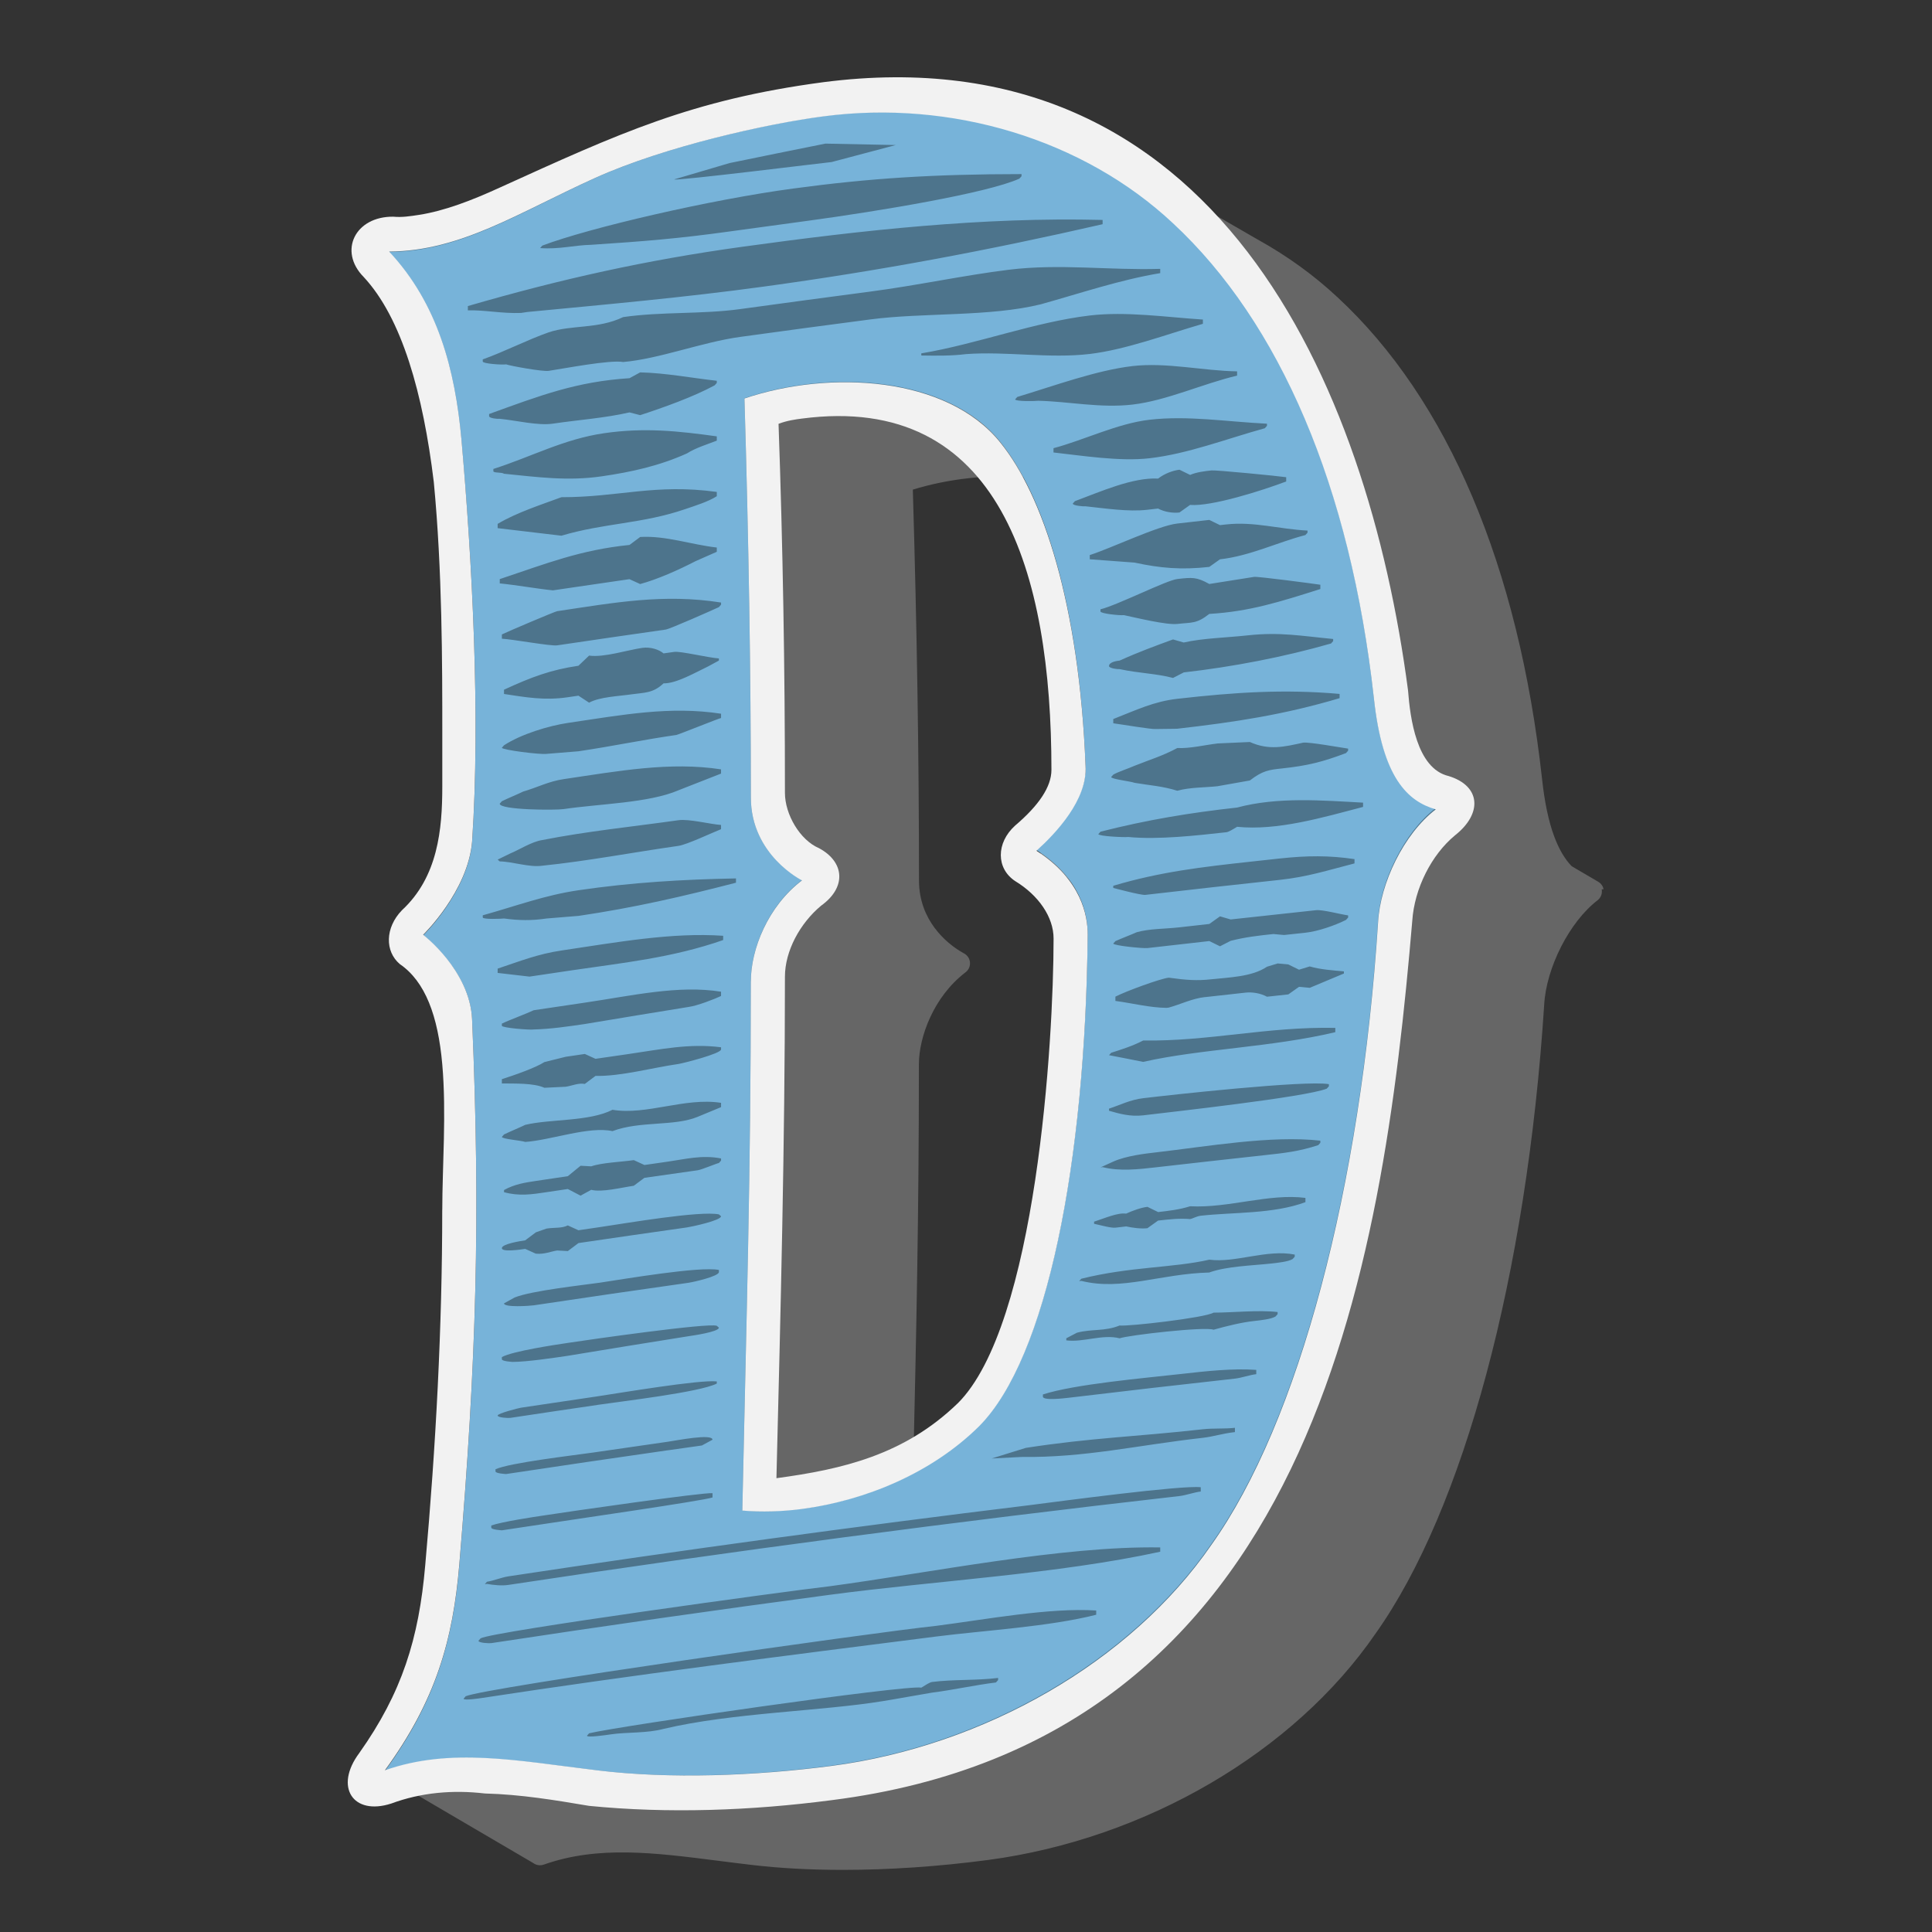 <svg width="100" height="100" viewBox="0 0 100 100" fill="none" xmlns="http://www.w3.org/2000/svg">
<rect x="0" y="0" width="100" height="100" fill="#333333" stroke="none"/>
<g clip-path="url(#clip0_976_2313)">
<path d="M58.174 24.999C58.157 24.989 58.141 24.981 58.126 24.971C58.109 24.961 58.093 24.953 58.078 24.943C58.062 24.933 58.045 24.925 58.03 24.915C58.014 24.905 57.997 24.897 57.982 24.887C57.966 24.877 57.949 24.868 57.934 24.858C57.918 24.849 57.901 24.84 57.886 24.83C57.87 24.82 57.853 24.812 57.838 24.802C57.822 24.792 57.805 24.784 57.79 24.774C57.774 24.764 57.757 24.756 57.742 24.746C57.726 24.736 57.709 24.728 57.694 24.718C57.678 24.708 57.661 24.7 57.647 24.69C57.63 24.68 57.613 24.672 57.599 24.662C57.582 24.652 57.565 24.643 57.55 24.634C57.534 24.624 57.517 24.615 57.503 24.605C57.486 24.596 57.469 24.587 57.455 24.577C57.438 24.567 57.422 24.559 57.407 24.549C57.39 24.539 57.374 24.531 57.359 24.521C57.342 24.511 57.326 24.503 57.309 24.493C57.293 24.483 57.278 24.475 57.261 24.465C57.245 24.455 57.228 24.447 57.213 24.437C57.197 24.427 57.18 24.419 57.165 24.409C57.149 24.399 57.132 24.39 57.117 24.381C57.101 24.371 57.084 24.362 57.069 24.352C57.053 24.343 57.036 24.334 57.021 24.324C57.005 24.314 56.988 24.306 56.973 24.296C56.957 24.286 56.94 24.278 56.925 24.268C56.909 24.258 56.892 24.25 56.877 24.24C56.861 24.23 56.844 24.222 56.83 24.212C56.813 24.202 56.796 24.194 56.782 24.184C56.765 24.174 56.748 24.166 56.734 24.156C56.717 24.146 56.7 24.137 56.686 24.128C56.669 24.118 56.653 24.109 56.638 24.099C56.621 24.09 56.605 24.081 56.59 24.071C56.573 24.061 56.557 24.053 56.542 24.043C56.525 24.033 56.509 24.025 56.494 24.015C56.477 24.005 56.461 23.997 56.446 23.987C56.429 23.977 56.413 23.969 56.398 23.959C56.381 23.949 56.365 23.941 56.35 23.931C56.333 23.921 56.317 23.913 56.302 23.903C56.285 23.893 56.269 23.884 56.254 23.875C56.237 23.865 56.221 23.856 56.204 23.846C56.188 23.837 56.173 23.828 56.157 23.818C56.14 23.808 56.123 23.8 56.108 23.79C56.092 23.78 56.075 23.772 56.06 23.762C56.044 23.752 56.028 23.744 56.013 23.734C55.996 23.724 55.98 23.716 55.965 23.706C55.948 23.696 55.931 23.688 55.917 23.678C55.9 23.668 55.884 23.66 55.869 23.65C55.852 23.64 55.836 23.631 55.821 23.622C55.804 23.612 55.788 23.603 55.773 23.593C55.756 23.584 55.74 23.575 55.725 23.565C55.708 23.555 55.692 23.547 55.677 23.537C55.66 23.527 55.644 23.519 55.629 23.509C55.612 23.499 55.596 23.491 55.581 23.481C55.564 23.471 55.548 23.463 55.533 23.453C55.517 23.443 55.5 23.435 55.485 23.425C55.468 23.415 55.452 23.407 55.437 23.397C55.42 23.387 55.404 23.378 55.389 23.369C55.373 23.359 55.356 23.35 55.341 23.34C55.325 23.331 55.308 23.322 55.293 23.312C55.277 23.302 55.26 23.294 55.245 23.284C55.229 23.274 55.212 23.266 55.197 23.256C55.181 23.246 55.164 23.238 55.148 23.228C55.131 23.218 55.116 23.21 55.1 23.2C55.083 23.19 55.067 23.182 55.052 23.172C55.035 23.162 55.019 23.154 55.004 23.144C54.987 23.134 54.971 23.125 54.956 23.116C54.939 23.106 54.923 23.097 54.908 23.087C54.891 23.077 54.875 23.069 54.86 23.059C54.843 23.049 54.827 23.041 54.812 23.031C54.795 23.021 54.779 23.013 54.764 23.003C54.748 22.993 54.731 22.985 54.716 22.975C54.7 22.965 54.683 22.957 54.668 22.947C54.652 22.937 54.635 22.929 54.62 22.919C54.604 22.909 54.587 22.901 54.572 22.891C54.556 22.881 54.539 22.872 54.524 22.863C54.508 22.852 54.491 22.844 54.476 22.834C54.46 22.824 54.443 22.816 54.428 22.806C54.412 22.796 54.395 22.788 54.38 22.778C54.364 22.768 54.347 22.76 54.332 22.75C54.316 22.74 54.299 22.732 54.284 22.722C54.268 22.712 54.251 22.704 54.236 22.694C54.22 22.684 54.203 22.676 54.188 22.666C54.172 22.656 54.155 22.648 54.141 22.638C54.124 22.628 54.108 22.619 54.093 22.609C54.076 22.599 54.059 22.591 54.043 22.581C54.026 22.571 54.012 22.563 53.995 22.553C53.978 22.543 53.962 22.535 53.947 22.525C53.931 22.515 53.914 22.507 53.899 22.497C53.883 22.487 53.866 22.479 53.851 22.469C53.835 22.459 53.818 22.451 53.803 22.441C53.787 22.431 53.77 22.423 53.755 22.413C53.739 22.403 53.722 22.395 53.707 22.384C53.691 22.375 53.674 22.366 53.659 22.356C53.643 22.346 53.626 22.338 53.611 22.328C53.595 22.318 53.578 22.31 53.563 22.3C53.547 22.29 53.53 22.282 53.515 22.272C53.499 22.262 53.482 22.254 53.468 22.244C53.451 22.234 53.434 22.226 53.419 22.216C53.403 22.206 53.386 22.198 53.372 22.188C53.355 22.178 53.339 22.17 53.324 22.16C53.307 22.15 53.291 22.141 53.276 22.131C53.259 22.122 53.243 22.113 53.228 22.103C53.211 22.093 53.195 22.085 53.18 22.075C53.163 22.065 53.147 22.057 53.132 22.047C53.115 22.037 53.099 22.029 53.084 22.019C53.067 22.009 53.051 22.001 53.036 21.991C53.019 21.981 53.003 21.973 52.988 21.963C52.971 21.953 52.955 21.945 52.94 21.935C52.923 21.925 52.907 21.916 52.892 21.907C52.875 21.897 52.859 21.888 52.844 21.878C52.828 21.869 52.811 21.86 52.796 21.85C52.779 21.84 52.763 21.832 52.748 21.822C52.732 21.812 52.715 21.804 52.7 21.794C52.684 21.784 52.667 21.776 52.652 21.766C52.636 21.756 52.619 21.748 52.604 21.738C52.588 21.728 52.571 21.72 52.556 21.71C52.54 21.7 52.523 21.692 52.508 21.682C52.492 21.672 52.475 21.663 52.46 21.654C52.444 21.644 52.427 21.635 52.412 21.625C52.396 21.616 52.379 21.607 52.364 21.597C52.348 21.587 52.331 21.579 52.316 21.569C52.3 21.559 52.283 21.551 52.269 21.541C52.252 21.531 52.235 21.523 52.221 21.513C52.204 21.503 52.188 21.495 52.173 21.485C52.156 21.475 52.139 21.467 52.125 21.457C52.108 21.447 52.092 21.439 52.077 21.429C52.06 21.419 52.044 21.41 52.029 21.401C52.012 21.391 51.996 21.382 51.981 21.372C51.964 21.363 51.948 21.354 51.933 21.344C51.916 21.334 51.9 21.326 51.883 21.316C51.867 21.306 51.852 21.298 51.835 21.288C51.819 21.278 51.802 21.27 51.787 21.26C51.771 21.25 51.754 21.242 51.739 21.232C51.723 21.222 51.706 21.214 51.691 21.204C51.675 21.194 51.658 21.186 51.643 21.176C51.627 21.166 51.61 21.157 51.595 21.148C51.579 21.138 51.562 21.129 51.547 21.119C51.531 21.11 51.514 21.101 51.499 21.091C51.483 21.081 51.467 21.073 51.452 21.063C51.435 21.053 51.419 21.045 51.404 21.035C51.387 21.025 51.37 21.017 51.356 21.007C51.339 20.997 51.323 20.989 51.308 20.979C51.291 20.969 51.275 20.961 51.26 20.951C51.243 20.941 51.227 20.933 51.212 20.923C51.197 20.914 51.182 20.906 51.169 20.896C47.878 18.859 42.92 18.864 39.211 20.125C38.969 20.208 38.809 20.438 38.817 20.693C39.04 28.154 39.148 34.903 39.148 41.325C39.148 43.62 40.524 45.019 41.407 45.681C39.852 47.189 39.148 49.291 39.148 50.842C39.148 58.78 39.007 64.937 38.845 72.068C38.8 74.013 38.754 76.045 38.708 78.225C38.703 78.461 38.842 78.666 39.045 78.76C39.062 78.77 39.077 78.78 39.093 78.788C39.11 78.798 39.125 78.808 39.141 78.817C39.158 78.826 39.173 78.836 39.189 78.845C39.206 78.855 39.221 78.865 39.237 78.873C39.254 78.883 39.269 78.893 39.285 78.901C39.302 78.911 39.316 78.921 39.333 78.929C39.349 78.939 39.364 78.949 39.381 78.957C39.398 78.967 39.412 78.977 39.429 78.985C39.446 78.995 39.46 79.005 39.477 79.013C39.493 79.023 39.508 79.033 39.525 79.041C39.541 79.051 39.556 79.061 39.573 79.07C39.589 79.079 39.604 79.089 39.621 79.098C39.637 79.108 39.652 79.118 39.669 79.126C39.685 79.136 39.7 79.146 39.717 79.154C39.733 79.164 39.748 79.174 39.765 79.182C39.781 79.192 39.796 79.202 39.813 79.21C39.829 79.22 39.844 79.23 39.861 79.238C39.877 79.248 39.892 79.258 39.908 79.266C39.925 79.276 39.94 79.286 39.956 79.294C39.973 79.304 39.988 79.314 40.004 79.323C40.021 79.332 40.036 79.343 40.052 79.351C40.069 79.361 40.084 79.371 40.1 79.379C40.117 79.389 40.132 79.399 40.148 79.407C40.165 79.417 40.18 79.427 40.196 79.435C40.213 79.445 40.228 79.455 40.244 79.463C40.261 79.473 40.276 79.483 40.292 79.491C40.309 79.501 40.324 79.511 40.34 79.519C40.357 79.529 40.371 79.539 40.388 79.547C40.405 79.558 40.419 79.567 40.436 79.576C40.453 79.586 40.468 79.596 40.484 79.604C40.501 79.614 40.515 79.624 40.532 79.632C40.548 79.642 40.563 79.652 40.58 79.66C40.596 79.67 40.611 79.68 40.628 79.688C40.644 79.698 40.659 79.708 40.676 79.716C40.692 79.726 40.707 79.736 40.724 79.744C40.74 79.754 40.755 79.764 40.772 79.772C40.788 79.782 40.803 79.792 40.82 79.801C40.836 79.811 40.851 79.82 40.868 79.829C40.884 79.839 40.899 79.849 40.916 79.857C40.932 79.867 40.947 79.877 40.964 79.885C40.98 79.895 40.995 79.905 41.011 79.913C41.028 79.923 41.043 79.933 41.059 79.941C41.076 79.951 41.091 79.961 41.108 79.969C41.124 79.979 41.139 79.989 41.155 79.997C41.172 80.007 41.187 80.017 41.203 80.025C41.22 80.035 41.235 80.045 41.251 80.054C41.268 80.064 41.283 80.073 41.299 80.082C41.316 80.092 41.331 80.102 41.347 80.11C41.364 80.12 41.379 80.13 41.395 80.138C41.412 80.148 41.427 80.158 41.443 80.166C41.46 80.176 41.475 80.186 41.491 80.194C41.508 80.204 41.523 80.214 41.539 80.222C41.556 80.232 41.571 80.242 41.587 80.25C41.604 80.26 41.618 80.27 41.635 80.278C41.651 80.288 41.666 80.298 41.683 80.307C41.7 80.317 41.714 80.326 41.731 80.335C41.748 80.345 41.762 80.355 41.779 80.363C41.795 80.373 41.81 80.383 41.827 80.391C41.843 80.401 41.858 80.411 41.875 80.419C41.891 80.429 41.906 80.439 41.923 80.447C41.939 80.457 41.954 80.467 41.971 80.475C41.987 80.485 42.002 80.495 42.019 80.503C42.035 80.513 42.05 80.523 42.067 80.531C42.083 80.541 42.098 80.551 42.115 80.56C42.131 80.57 42.146 80.579 42.163 80.588C42.179 80.598 42.194 80.608 42.211 80.616C42.227 80.626 42.242 80.636 42.258 80.644C42.275 80.654 42.29 80.664 42.306 80.672C42.323 80.682 42.338 80.692 42.354 80.7C42.371 80.71 42.386 80.72 42.402 80.728C42.419 80.738 42.434 80.748 42.45 80.756C42.467 80.766 42.482 80.776 42.498 80.784C42.515 80.794 42.53 80.804 42.546 80.813C42.563 80.823 42.578 80.832 42.594 80.841C42.611 80.851 42.626 80.861 42.642 80.869C42.659 80.879 42.673 80.889 42.69 80.897C42.707 80.907 42.721 80.917 42.738 80.925C42.755 80.935 42.77 80.945 42.786 80.953C42.803 80.963 42.817 80.973 42.834 80.981C42.85 80.991 42.865 81.001 42.882 81.009C42.898 81.019 42.913 81.029 42.93 81.037C42.946 81.047 42.961 81.057 42.978 81.066C42.994 81.076 43.009 81.085 43.026 81.094C43.042 81.104 43.057 81.114 43.074 81.122C43.09 81.132 43.105 81.142 43.122 81.15C43.138 81.16 43.153 81.17 43.17 81.178C43.186 81.188 43.201 81.198 43.218 81.206C43.234 81.216 43.249 81.226 43.266 81.234C43.282 81.244 43.297 81.254 43.313 81.263C43.33 81.272 43.345 81.282 43.361 81.291C43.378 81.3 43.393 81.31 43.41 81.319C43.426 81.329 43.441 81.338 43.457 81.347C43.474 81.357 43.489 81.367 43.505 81.375C43.522 81.385 43.537 81.395 43.553 81.403C43.57 81.413 43.585 81.423 43.601 81.431C43.618 81.441 43.633 81.451 43.649 81.459C43.666 81.469 43.681 81.479 43.697 81.487C43.714 81.497 43.729 81.507 43.745 81.516C43.762 81.525 43.777 81.535 43.793 81.544C43.81 81.553 43.825 81.563 43.841 81.572C43.858 81.582 43.873 81.592 43.889 81.6C43.906 81.61 43.92 81.62 43.937 81.628C43.953 81.638 43.968 81.648 43.985 81.656C44.002 81.666 44.016 81.676 44.033 81.684C44.05 81.694 44.064 81.704 44.081 81.712C44.097 81.722 44.112 81.732 44.129 81.74C44.145 81.75 44.16 81.76 44.177 81.769C44.193 81.778 44.208 81.788 44.225 81.797C44.241 81.806 44.256 81.817 44.273 81.825C44.289 81.835 44.304 81.845 44.321 81.853C44.337 81.863 44.352 81.873 44.369 81.881C44.385 81.891 44.4 81.901 44.417 81.909C44.433 81.919 44.448 81.929 44.465 81.937C44.481 81.947 44.496 81.957 44.513 81.965C44.529 81.975 44.544 81.985 44.56 81.993C44.577 82.003 44.592 82.013 44.608 82.022C44.625 82.031 44.64 82.041 44.656 82.05C44.673 82.06 44.688 82.07 44.704 82.078C44.721 82.088 44.736 82.098 44.752 82.106C44.769 82.116 44.784 82.126 44.8 82.134C44.817 82.144 44.832 82.154 44.848 82.162C44.865 82.172 44.88 82.182 44.896 82.19C44.913 82.2 44.928 82.21 44.944 82.218C44.961 82.228 44.975 82.238 44.992 82.246C45.009 82.256 45.023 82.266 45.04 82.275C45.057 82.284 45.072 82.294 45.088 82.303C45.105 82.313 45.119 82.323 45.136 82.331C45.153 82.341 45.167 82.351 45.184 82.359C45.2 82.369 45.215 82.379 45.232 82.387C45.248 82.397 45.263 82.407 45.28 82.415C45.296 82.425 45.311 82.435 45.328 82.443C45.344 82.453 45.359 82.463 45.376 82.471C45.392 82.481 45.407 82.491 45.424 82.499C45.44 82.509 45.455 82.519 45.472 82.528C45.488 82.537 45.503 82.547 45.52 82.556C45.536 82.566 45.551 82.576 45.568 82.584C45.584 82.594 45.599 82.604 45.615 82.612C45.632 82.622 45.647 82.632 45.663 82.64C45.68 82.65 45.695 82.66 45.712 82.668C45.728 82.678 45.743 82.688 45.759 82.696C45.776 82.706 45.791 82.716 45.807 82.724C45.824 82.734 45.839 82.744 45.855 82.752C45.872 82.762 45.887 82.772 45.903 82.781C45.92 82.79 45.935 82.8 45.951 82.809C45.968 82.819 45.983 82.829 45.999 82.837C46.016 82.847 46.031 82.857 46.047 82.865C46.064 82.875 46.079 82.885 46.095 82.893C46.112 82.903 46.127 82.913 46.143 82.921C46.16 82.931 46.175 82.941 46.191 82.949C46.208 82.959 46.222 82.969 46.239 82.977C46.312 83.02 46.391 83.053 46.482 83.06C46.848 83.091 47.231 83.106 47.625 83.106C48.306 83.106 49.014 83.06 49.695 82.968C53.37 82.471 56.828 80.849 59.186 78.514C62.699 74.996 64.867 65.322 64.986 52.63C64.986 51.624 64.67 49.79 62.667 48.234C63.83 47.073 64.976 45.499 64.875 43.877C64.572 36.205 62.915 29.982 60.331 26.807C59.747 26.081 59.022 25.492 58.205 25.017C58.192 25.009 58.177 25.002 58.164 24.994L58.174 24.999ZM56.393 39.673C56.486 41.166 54.961 42.778 54.045 43.607C53.911 43.728 53.84 43.905 53.855 44.085C53.869 44.265 53.967 44.429 54.119 44.526C56.09 45.793 56.504 47.313 56.502 48.361C56.388 60.568 54.294 70.174 51.045 73.429C49.996 74.467 48.703 75.349 47.266 76.042C47.426 69.031 47.562 62.929 47.562 55.09C47.562 53.681 48.319 51.588 49.98 50.323C50.157 50.189 50.241 49.965 50.196 49.747C50.162 49.574 50.048 49.425 49.89 49.344C49.88 49.339 49.864 49.329 49.849 49.322C49.846 49.322 49.844 49.317 49.843 49.316C49.833 49.311 49.816 49.301 49.801 49.294C49.798 49.294 49.796 49.289 49.794 49.288C49.785 49.282 49.768 49.273 49.753 49.266C49.75 49.266 49.748 49.261 49.747 49.259C49.737 49.254 49.72 49.245 49.705 49.238C49.702 49.238 49.7 49.233 49.699 49.231C49.694 49.228 49.682 49.221 49.674 49.218C49.667 49.213 49.659 49.208 49.651 49.203C49.037 48.818 47.567 47.675 47.567 45.575C47.567 39.266 47.463 32.643 47.248 25.343C49.042 24.792 51.104 24.544 53.071 24.698C54.949 27.959 56.143 33.271 56.396 39.674L56.393 39.673Z" fill="#666666"/>
<path d="M83 46.027C82.967 45.853 82.856 45.711 82.705 45.629C82.691 45.619 82.674 45.609 82.657 45.6C82.643 45.59 82.626 45.581 82.609 45.572C82.595 45.562 82.578 45.552 82.562 45.544C82.547 45.534 82.53 45.524 82.514 45.516C82.499 45.506 82.482 45.496 82.466 45.488C82.451 45.478 82.434 45.468 82.418 45.46C82.403 45.45 82.386 45.44 82.37 45.432C82.355 45.422 82.338 45.412 82.322 45.404C82.307 45.394 82.29 45.384 82.274 45.376C82.259 45.366 82.242 45.356 82.226 45.347C82.211 45.337 82.194 45.328 82.178 45.319C82.163 45.309 82.147 45.299 82.13 45.291C82.115 45.281 82.099 45.271 82.082 45.263C82.067 45.253 82.051 45.243 82.034 45.235C82.019 45.225 82.003 45.215 81.986 45.207C81.971 45.197 81.955 45.187 81.938 45.179C81.923 45.169 81.907 45.159 81.89 45.151C81.875 45.141 81.859 45.131 81.842 45.123C81.827 45.112 81.811 45.103 81.794 45.094C81.779 45.084 81.763 45.075 81.746 45.066C81.731 45.056 81.715 45.046 81.698 45.038C81.683 45.028 81.667 45.018 81.65 45.01C81.635 45 81.619 44.99 81.602 44.982C81.588 44.972 81.571 44.962 81.554 44.954C81.54 44.944 81.523 44.934 81.507 44.926C81.492 44.916 81.475 44.906 81.459 44.898C81.444 44.888 81.427 44.878 81.411 44.869C81.396 44.859 81.379 44.85 81.363 44.841C81.354 44.836 81.346 44.83 81.338 44.823C80.675 44.125 80.084 42.827 79.816 40.31C78.593 29.298 74.936 20.684 69.246 15.402C68.015 14.249 66.638 13.257 65.156 12.43C65.148 12.425 65.139 12.421 65.131 12.417C65.115 12.407 65.1 12.398 65.083 12.388C65.067 12.379 65.05 12.369 65.034 12.36C65.017 12.35 65.002 12.342 64.986 12.332C64.969 12.322 64.953 12.312 64.936 12.304C64.919 12.294 64.905 12.286 64.888 12.276C64.872 12.266 64.855 12.256 64.838 12.248C64.822 12.238 64.807 12.23 64.79 12.22C64.774 12.21 64.757 12.2 64.741 12.192C64.724 12.182 64.71 12.174 64.693 12.164C64.676 12.154 64.66 12.144 64.643 12.135C64.627 12.126 64.61 12.116 64.595 12.107C64.579 12.097 64.564 12.089 64.547 12.079C64.531 12.069 64.516 12.061 64.499 12.051C64.483 12.041 64.466 12.031 64.45 12.023C64.433 12.013 64.418 12.005 64.402 11.995C64.385 11.985 64.369 11.975 64.352 11.967C64.336 11.957 64.321 11.948 64.304 11.939C64.288 11.929 64.271 11.919 64.255 11.911C64.238 11.901 64.223 11.892 64.207 11.882C64.19 11.873 64.174 11.863 64.157 11.854C64.141 11.844 64.126 11.836 64.109 11.826C64.093 11.816 64.076 11.806 64.06 11.798C64.043 11.788 64.028 11.78 64.012 11.77C63.995 11.76 63.978 11.75 63.962 11.742C63.946 11.732 63.931 11.724 63.914 11.714C63.898 11.704 63.881 11.694 63.864 11.686C63.848 11.676 63.833 11.666 63.816 11.658C63.8 11.648 63.785 11.639 63.769 11.629C63.752 11.62 63.735 11.61 63.719 11.601C63.702 11.591 63.688 11.583 63.671 11.573C63.654 11.563 63.638 11.553 63.621 11.545C63.605 11.535 63.59 11.527 63.573 11.517C63.557 11.507 63.54 11.497 63.524 11.489C63.507 11.479 63.491 11.469 63.476 11.461C63.459 11.451 63.444 11.443 63.428 11.433C63.411 11.423 63.396 11.414 63.38 11.405C63.363 11.395 63.347 11.385 63.33 11.376C63.314 11.366 63.299 11.358 63.282 11.348C63.266 11.338 63.249 11.328 63.233 11.32C63.216 11.31 63.201 11.302 63.185 11.292C63.168 11.282 63.152 11.272 63.135 11.264C63.119 11.254 63.104 11.246 63.087 11.236C63.071 11.226 63.054 11.216 63.038 11.208C63.021 11.198 63.006 11.19 62.99 11.18C62.973 11.17 62.956 11.16 62.94 11.151C62.923 11.142 62.909 11.133 62.892 11.123C62.876 11.113 62.859 11.104 62.842 11.095C62.826 11.085 62.811 11.077 62.794 11.067C62.778 11.057 62.761 11.047 62.745 11.039C62.728 11.029 62.713 11.021 62.697 11.011C62.68 11.001 62.664 10.991 62.647 10.983C62.631 10.973 62.616 10.965 62.599 10.955C62.583 10.945 62.566 10.935 62.55 10.927C62.533 10.917 62.518 10.908 62.502 10.898C62.485 10.889 62.469 10.879 62.452 10.87C62.436 10.86 62.419 10.851 62.404 10.842C62.388 10.832 62.373 10.824 62.356 10.814C62.34 10.804 62.325 10.796 62.308 10.786C62.292 10.776 62.275 10.766 62.259 10.758C62.242 10.748 62.227 10.74 62.211 10.73C62.194 10.72 62.178 10.71 62.161 10.702C62.145 10.692 62.13 10.683 62.113 10.674C62.097 10.664 62.08 10.654 62.063 10.645C62.047 10.636 62.032 10.627 62.016 10.617C61.999 10.607 61.983 10.597 61.966 10.589C61.949 10.579 61.934 10.569 61.918 10.561C61.901 10.551 61.887 10.543 61.87 10.533C61.853 10.523 61.837 10.513 61.82 10.505C61.804 10.495 61.789 10.487 61.773 10.477C61.756 10.467 61.739 10.457 61.723 10.449C61.706 10.439 61.691 10.43 61.675 10.421C61.658 10.411 61.642 10.401 61.625 10.392C61.609 10.383 61.594 10.374 61.577 10.364C61.561 10.354 61.544 10.344 61.528 10.336C61.511 10.326 61.496 10.318 61.48 10.308C61.463 10.298 61.447 10.288 61.43 10.28C61.414 10.27 61.399 10.262 61.382 10.252C61.366 10.242 61.349 10.232 61.333 10.224C61.316 10.214 61.3 10.204 61.285 10.196C61.268 10.186 61.253 10.177 61.237 10.168C61.22 10.158 61.205 10.149 61.189 10.139C61.172 10.129 61.156 10.12 61.139 10.111C61.123 10.101 61.108 10.093 61.091 10.083C61.075 10.073 61.058 10.063 61.041 10.055C61.025 10.045 61.01 10.037 60.994 10.027C60.977 10.017 60.961 10.007 60.944 9.999C60.927 9.989 60.913 9.981 60.896 9.971C60.879 9.961 60.863 9.951 60.846 9.943C60.83 9.933 60.815 9.924 60.798 9.914C60.782 9.905 60.765 9.895 60.749 9.886C60.732 9.876 60.717 9.868 60.701 9.858C60.684 9.848 60.668 9.838 60.651 9.83C60.635 9.82 60.62 9.812 60.603 9.802C60.587 9.792 60.57 9.782 60.554 9.774C60.537 9.764 60.522 9.756 60.506 9.746C60.489 9.736 60.473 9.726 60.456 9.718C60.44 9.708 60.425 9.699 60.408 9.69C60.392 9.68 60.375 9.67 60.358 9.661C60.342 9.652 60.327 9.643 60.311 9.633C60.294 9.623 60.278 9.613 60.261 9.605C60.244 9.595 60.23 9.587 60.213 9.577C60.197 9.567 60.18 9.557 60.163 9.549C60.147 9.539 60.132 9.531 60.115 9.521C60.099 9.511 60.082 9.501 60.066 9.493C60.049 9.483 60.034 9.475 60.018 9.465C60.001 9.455 59.985 9.445 59.968 9.437C59.952 9.427 59.937 9.417 59.92 9.408C59.904 9.398 59.889 9.39 59.872 9.38C59.856 9.37 59.839 9.36 59.823 9.352C59.806 9.342 59.791 9.334 59.775 9.324C59.758 9.314 59.742 9.304 59.725 9.296C59.709 9.286 59.694 9.278 59.677 9.268C59.661 9.258 59.644 9.248 59.628 9.24C59.611 9.23 59.596 9.222 59.58 9.212C59.563 9.202 59.547 9.192 59.53 9.184C59.514 9.174 59.499 9.165 59.482 9.155C59.465 9.145 59.449 9.136 59.432 9.127C59.416 9.117 59.401 9.109 59.385 9.099C59.368 9.089 59.351 9.079 59.335 9.071C59.318 9.061 59.303 9.053 59.287 9.043C59.27 9.033 59.254 9.023 59.237 9.015C59.221 9.005 59.206 8.997 59.189 8.987C59.173 8.977 59.156 8.967 59.14 8.959C59.123 8.949 59.107 8.939 59.092 8.93C59.075 8.921 59.06 8.912 59.044 8.902C59.027 8.892 59.012 8.884 58.996 8.874C58.979 8.864 58.963 8.854 58.946 8.846C58.93 8.836 58.915 8.828 58.898 8.818C58.882 8.808 58.865 8.798 58.849 8.79C58.832 8.78 58.817 8.772 58.801 8.762C58.784 8.752 58.768 8.742 58.751 8.734C58.735 8.724 58.72 8.715 58.703 8.706C58.687 8.696 58.67 8.686 58.654 8.677C58.637 8.668 58.622 8.659 58.606 8.649C58.589 8.639 58.572 8.63 58.556 8.621C58.539 8.611 58.525 8.603 58.508 8.593C58.492 8.583 58.475 8.573 58.458 8.565C58.442 8.555 58.427 8.547 58.41 8.537C58.394 8.527 58.377 8.517 58.361 8.509C58.344 8.499 58.329 8.491 58.313 8.481C58.296 8.471 58.28 8.461 58.263 8.453C58.252 8.446 58.242 8.439 58.23 8.433C53.889 5.876 48.581 4.791 43.318 5.496C40.519 5.866 34.777 6.946 31.01 8.649C30.112 9.056 29.28 9.466 28.473 9.863C25.789 11.183 23.47 12.324 20.7 12.352C20.47 12.354 20.262 12.493 20.173 12.704C20.082 12.916 20.125 13.161 20.284 13.329C22.88 16.098 23.756 20.29 24.036 23.318C24.515 28.756 25.101 36.773 24.638 43.603C24.441 45.911 22.369 47.968 22.28 48.054C22.233 48.099 22.195 48.152 22.166 48.21C22.055 48.433 22.098 48.703 22.273 48.88C22.293 48.9 22.316 48.919 22.337 48.936C22.415 48.997 24.54 50.664 24.634 52.862C25.056 62.755 24.884 70.119 23.976 81C23.679 84.556 22.928 87.681 20.236 91.381C20.087 91.586 20.088 91.865 20.239 92.069C20.285 92.132 20.346 92.178 20.411 92.216C20.426 92.228 20.444 92.234 20.459 92.244C20.474 92.256 20.492 92.262 20.507 92.272C20.522 92.284 20.538 92.29 20.555 92.3C20.57 92.312 20.588 92.318 20.603 92.328C20.618 92.34 20.636 92.347 20.651 92.356C20.666 92.368 20.682 92.375 20.699 92.385C20.713 92.396 20.73 92.403 20.747 92.413C20.762 92.424 20.78 92.431 20.795 92.441C20.809 92.452 20.826 92.459 20.843 92.469C20.857 92.481 20.876 92.487 20.89 92.497C20.905 92.509 20.922 92.515 20.938 92.525C20.953 92.537 20.971 92.543 20.986 92.553C21.001 92.565 21.018 92.571 21.034 92.581C21.049 92.593 21.067 92.6 21.082 92.609C21.097 92.621 21.114 92.628 21.13 92.638C21.145 92.649 21.163 92.656 21.178 92.666C21.193 92.677 21.21 92.684 21.226 92.694C21.241 92.705 21.259 92.712 21.274 92.722C21.289 92.734 21.306 92.74 21.322 92.75C21.337 92.762 21.355 92.768 21.37 92.778C21.385 92.79 21.401 92.796 21.418 92.806C21.433 92.818 21.451 92.824 21.466 92.834C21.481 92.846 21.497 92.853 21.514 92.862C21.529 92.874 21.547 92.881 21.562 92.891C21.577 92.902 21.593 92.909 21.61 92.919C21.625 92.93 21.643 92.937 21.658 92.947C21.673 92.958 21.689 92.965 21.706 92.975C21.721 92.987 21.739 92.993 21.754 93.003C21.769 93.015 21.785 93.021 21.802 93.031C21.817 93.043 21.835 93.049 21.85 93.059C21.864 93.071 21.881 93.078 21.898 93.087C21.913 93.099 21.931 93.106 21.946 93.115C21.96 93.127 21.977 93.134 21.994 93.144C22.008 93.155 22.027 93.162 22.041 93.172C22.056 93.183 22.073 93.19 22.089 93.2C22.104 93.211 22.122 93.218 22.137 93.228C22.152 93.24 22.169 93.246 22.185 93.256C22.2 93.268 22.218 93.274 22.233 93.284C22.248 93.296 22.265 93.302 22.281 93.312C22.296 93.324 22.314 93.331 22.329 93.34C22.344 93.352 22.362 93.359 22.377 93.368C22.392 93.38 22.409 93.387 22.425 93.397C22.44 93.408 22.458 93.415 22.473 93.425C22.488 93.436 22.505 93.443 22.521 93.453C22.536 93.464 22.554 93.471 22.569 93.481C22.584 93.493 22.6 93.499 22.617 93.509C22.632 93.521 22.65 93.527 22.665 93.537C22.68 93.549 22.696 93.555 22.713 93.565C22.728 93.577 22.746 93.584 22.761 93.593C22.776 93.605 22.792 93.612 22.809 93.621C22.824 93.633 22.842 93.64 22.857 93.65C22.872 93.661 22.888 93.668 22.905 93.678C22.92 93.689 22.938 93.696 22.953 93.706C22.968 93.718 22.984 93.724 23.001 93.734C23.015 93.746 23.034 93.752 23.049 93.762C23.064 93.774 23.08 93.78 23.097 93.79C23.111 93.802 23.13 93.808 23.145 93.818C23.159 93.83 23.176 93.837 23.192 93.847C23.207 93.858 23.226 93.865 23.24 93.875C23.255 93.886 23.272 93.893 23.288 93.903C23.303 93.914 23.322 93.921 23.336 93.931C23.351 93.942 23.368 93.949 23.384 93.959C23.399 93.971 23.417 93.977 23.432 93.987C23.447 93.999 23.464 94.005 23.48 94.015C23.495 94.027 23.513 94.033 23.528 94.043C23.543 94.055 23.56 94.061 23.576 94.071C23.591 94.083 23.609 94.09 23.624 94.1C23.639 94.111 23.655 94.118 23.672 94.128C23.687 94.139 23.705 94.146 23.72 94.156C23.735 94.167 23.751 94.174 23.768 94.184C23.783 94.195 23.801 94.202 23.816 94.212C23.831 94.224 23.847 94.23 23.864 94.24C23.879 94.252 23.897 94.258 23.912 94.268C23.927 94.28 23.943 94.286 23.96 94.296C23.975 94.308 23.993 94.314 24.008 94.324C24.023 94.336 24.039 94.343 24.056 94.353C24.071 94.364 24.089 94.371 24.104 94.381C24.119 94.392 24.135 94.399 24.152 94.409C24.166 94.42 24.185 94.427 24.2 94.437C24.215 94.448 24.231 94.455 24.248 94.465C24.262 94.477 24.281 94.483 24.296 94.493C24.31 94.505 24.329 94.511 24.343 94.521C24.358 94.533 24.375 94.539 24.391 94.549C24.406 94.561 24.424 94.567 24.439 94.577C24.454 94.589 24.471 94.596 24.487 94.606C24.502 94.617 24.52 94.624 24.535 94.634C24.55 94.645 24.567 94.652 24.583 94.662C24.598 94.673 24.616 94.68 24.631 94.69C24.646 94.701 24.663 94.708 24.679 94.718C24.694 94.73 24.712 94.736 24.727 94.746C24.742 94.758 24.759 94.764 24.775 94.774C24.79 94.786 24.808 94.792 24.823 94.802C24.838 94.814 24.855 94.82 24.871 94.83C24.886 94.842 24.904 94.849 24.919 94.859C24.934 94.87 24.95 94.877 24.967 94.887C24.982 94.898 25 94.905 25.015 94.915C25.03 94.926 25.046 94.933 25.063 94.943C25.078 94.954 25.096 94.961 25.111 94.971C25.126 94.983 25.142 94.989 25.159 94.999C25.174 95.011 25.192 95.017 25.207 95.027C25.222 95.039 25.238 95.045 25.255 95.055C25.27 95.067 25.288 95.073 25.303 95.083C25.317 95.095 25.334 95.102 25.351 95.112C25.366 95.123 25.384 95.13 25.399 95.14C25.413 95.151 25.43 95.158 25.447 95.168C25.461 95.179 25.48 95.186 25.494 95.196C25.509 95.207 25.526 95.214 25.542 95.224C25.557 95.236 25.576 95.242 25.59 95.252C25.605 95.264 25.622 95.27 25.638 95.28C25.653 95.292 25.671 95.298 25.686 95.308C25.701 95.32 25.718 95.326 25.734 95.337C25.749 95.348 25.767 95.355 25.782 95.365C25.797 95.376 25.814 95.383 25.83 95.393C25.845 95.404 25.863 95.411 25.878 95.421C25.893 95.432 25.91 95.439 25.926 95.449C25.941 95.46 25.959 95.467 25.974 95.477C25.989 95.489 26.006 95.495 26.022 95.505C26.037 95.517 26.055 95.523 26.07 95.533C26.085 95.545 26.103 95.552 26.118 95.561C26.133 95.573 26.149 95.58 26.166 95.59C26.181 95.601 26.199 95.608 26.214 95.618C26.229 95.629 26.245 95.636 26.262 95.646C26.277 95.657 26.295 95.664 26.31 95.674C26.325 95.685 26.341 95.692 26.358 95.702C26.373 95.713 26.391 95.72 26.406 95.73C26.421 95.742 26.437 95.748 26.454 95.758C26.468 95.77 26.487 95.776 26.502 95.786C26.517 95.798 26.533 95.805 26.55 95.814C26.564 95.826 26.583 95.833 26.598 95.843C26.612 95.854 26.629 95.861 26.645 95.871C26.66 95.882 26.679 95.889 26.693 95.899C26.708 95.91 26.725 95.917 26.741 95.927C26.756 95.938 26.774 95.945 26.789 95.955C26.804 95.966 26.821 95.973 26.837 95.983C26.852 95.995 26.87 96.001 26.885 96.011C26.9 96.023 26.917 96.029 26.933 96.039C26.948 96.051 26.966 96.058 26.981 96.067C26.996 96.079 27.013 96.086 27.029 96.096C27.044 96.107 27.062 96.114 27.077 96.124C27.092 96.135 27.108 96.142 27.125 96.152C27.14 96.163 27.158 96.17 27.173 96.18C27.188 96.191 27.204 96.198 27.221 96.208C27.236 96.22 27.254 96.226 27.269 96.236C27.284 96.248 27.3 96.254 27.317 96.264C27.332 96.276 27.35 96.282 27.365 96.292C27.38 96.304 27.396 96.311 27.413 96.32C27.428 96.332 27.446 96.339 27.461 96.349C27.476 96.36 27.492 96.367 27.509 96.377C27.524 96.388 27.542 96.395 27.557 96.405C27.572 96.416 27.59 96.423 27.605 96.433C27.757 96.544 27.955 96.578 28.139 96.514C30.957 95.518 33.857 95.891 37.218 96.319C37.76 96.388 38.314 96.459 38.883 96.525C40.338 96.699 41.938 96.785 43.624 96.785C46.012 96.785 48.574 96.613 51.152 96.271C59.298 95.183 66.982 90.689 71.199 84.552C75.763 78.133 79.026 65.968 79.927 52.005C80.033 50.079 81.245 47.704 82.687 46.601C82.861 46.467 82.945 46.247 82.904 46.032L83 46.027ZM61.106 11.978C66.591 17.07 70.122 25.435 71.314 36.164C71.65 39.316 72.502 41.183 74.033 42.05C72.667 43.477 71.639 45.729 71.533 47.663C70.646 61.413 67.463 73.357 63.013 79.614C58.971 85.497 51.595 89.801 43.765 90.848C39.46 91.42 35.209 91.51 31.787 91.101C31.637 91.083 31.493 91.065 31.344 91.047C32.007 89.165 32.308 87.314 32.473 85.34C33.386 74.403 33.56 67.001 33.135 57.054C33.054 55.194 31.787 53.492 30.866 52.662C31.595 51.828 32.958 50.014 33.135 47.934C33.604 41.013 33.016 32.933 32.531 27.456C32.265 24.553 31.466 20.632 29.234 17.684C31.739 17.404 33.889 16.348 36.326 15.147C37.123 14.755 37.949 14.348 38.83 13.95C42.473 12.302 48.076 11.252 50.813 10.89C54.286 10.424 57.775 10.781 60.962 11.848C61.01 11.892 61.063 11.934 61.111 11.978H61.106Z" fill="#666666"/>
<path d="M23.871 81.042C24.75 70.505 24.972 63.165 24.53 52.831C24.421 50.301 22 48.464 22 48.465C22 48.465 24.311 46.224 24.53 43.646C24.97 37.16 24.478 29.484 23.929 23.261C23.598 19.661 22.554 15.626 20.023 12.927C23.763 12.89 26.601 10.972 30.565 9.173C34.2 7.529 39.841 6.446 42.71 6.065C49.325 5.179 56.173 7.229 60.812 11.574C66.335 16.7 69.987 25.184 71.202 36.123C71.645 40.284 72.972 41.477 74.409 41.888C72.75 43.158 71.533 45.72 71.422 47.723C70.537 61.427 67.332 73.594 62.801 79.966C58.602 86.076 50.982 90.399 43.152 91.446C39.183 91.973 34.774 92.147 31.03 91.699C26.844 91.204 23.434 90.513 20.024 91.715C22.663 88.089 23.545 84.968 23.874 81.042H23.871ZM41.605 78.15C44.913 77.703 48.333 76.268 50.762 73.862C54.294 70.324 56.281 60.132 56.391 48.386C56.391 47.392 56.061 45.547 53.742 44.056C54.736 43.158 56.391 41.414 56.282 39.656C55.952 31.285 54.075 25.642 51.865 22.927C49.107 19.5 43.038 19.174 38.629 20.673C38.849 28.058 38.959 34.903 38.959 41.323C38.959 44.309 41.605 45.609 41.605 45.611C39.841 46.954 38.959 49.181 38.959 50.84C38.959 60.911 38.738 67.913 38.52 78.236C39.508 78.32 40.613 78.281 41.605 78.147V78.15Z" fill="#4D748C"/>
<path d="M23.776 80.983C24.656 70.445 24.876 63.108 24.435 52.772C24.326 50.242 21.906 48.404 21.906 48.406C21.906 48.406 24.216 46.165 24.435 43.587C24.876 37.101 24.435 28.978 23.886 22.753C23.555 19.153 22.673 15.745 20.145 13.046C23.886 13.009 26.856 11.007 30.821 9.208C34.455 7.564 39.746 6.386 42.612 6.008C49.227 5.121 56.074 7.172 60.716 11.514C66.239 16.641 69.891 25.125 71.105 36.064C71.546 40.225 72.874 41.417 74.311 41.829C72.653 43.099 71.437 45.661 71.326 47.662C70.44 61.366 67.235 73.533 62.705 79.905C58.505 86.015 50.883 90.338 43.056 91.385C39.085 91.912 34.676 92.086 30.934 91.638C26.748 91.144 23.337 90.452 19.927 91.654C22.566 88.028 23.447 84.907 23.778 80.981L23.776 80.983ZM48.46 84.706C50.886 84.396 54.309 84.198 56.739 83.579C56.739 83.507 56.739 83.432 56.739 83.359C54.309 83.202 50.997 83.829 48.46 84.153C45.032 84.517 25.199 87.34 24.105 87.796C24.069 87.839 24.033 87.881 23.996 87.924C23.996 88.033 24.876 87.899 24.985 87.881C32.801 86.687 40.625 85.703 48.46 84.706ZM24.216 16.064C25.096 16.039 25.977 16.236 26.968 16.198C27.079 16.181 27.188 16.165 27.299 16.148C31.372 15.758 35.447 15.394 39.527 14.835C45.48 14.022 51.106 12.973 57.071 11.605V11.384C50.884 11.228 44.706 11.906 38.423 12.773C33.462 13.459 29.058 14.435 24.216 15.842V16.064ZM42.945 82.547C48.349 81.825 54.749 81.474 60.053 80.317V80.095C54.971 80.009 48.128 81.408 42.945 82.104C40.734 82.356 25.534 84.439 24.876 84.8C24.84 84.843 24.803 84.884 24.765 84.927C24.765 85.038 25.316 85.064 25.427 85.048C31.26 84.16 37.099 83.326 42.945 82.547ZM32.254 18.738C34.127 18.576 36.33 17.711 38.314 17.438C40.555 17.129 42.798 16.826 45.042 16.534C47.797 16.172 51.218 16.405 53.869 15.751C55.966 15.166 57.953 14.488 60.053 14.137V13.916C57.402 13.998 54.862 13.636 52.214 13.962C49.895 14.248 47.466 14.776 45.042 15.093C42.799 15.388 40.557 15.689 38.314 15.998C36.332 16.272 34.238 16.125 32.254 16.413C30.932 17.046 29.609 16.798 28.399 17.202C27.299 17.587 26.088 18.212 24.987 18.602C24.987 18.639 24.987 18.675 24.987 18.713C24.987 18.824 25.977 18.893 26.198 18.86C26.417 18.938 28.07 19.242 28.4 19.195C29.172 19.079 31.594 18.612 32.255 18.738H32.254ZM29.94 47.407C32.806 46.986 35.338 46.403 38.094 45.689C38.094 45.615 38.094 45.542 38.094 45.467C35.338 45.519 32.693 45.674 29.94 46.079C28.179 46.339 26.747 46.885 24.987 47.376C24.987 47.412 24.987 47.45 24.987 47.487C24.987 47.597 25.977 47.558 26.088 47.541C26.859 47.645 27.52 47.657 28.29 47.541C28.84 47.495 29.391 47.45 29.942 47.406L29.94 47.407ZM61.048 77.436C61.379 77.398 61.821 77.237 62.151 77.201V76.979C61.156 76.864 54.86 77.707 53.315 77.904C44.299 79.004 35.295 80.232 26.305 81.593C25.976 81.643 25.536 81.821 25.205 81.871C25.169 81.914 25.133 81.955 25.094 81.998C25.131 81.993 25.167 81.987 25.205 81.982C25.536 82.043 25.976 82.086 26.305 82.036C37.863 80.287 49.446 78.754 61.047 77.436H61.048ZM32.584 21.346C32.768 21.394 32.951 21.44 33.135 21.488C34.347 21.093 35.89 20.542 36.99 19.945C37.026 19.904 37.064 19.861 37.101 19.82V19.709C35.779 19.562 34.458 19.305 33.135 19.274C32.951 19.375 32.768 19.474 32.584 19.575C29.829 19.752 27.957 20.473 25.316 21.429C25.316 21.465 25.316 21.503 25.316 21.54C25.316 21.65 25.758 21.693 25.865 21.677C26.745 21.764 27.846 22.042 28.617 21.928C29.938 21.731 31.26 21.647 32.583 21.346H32.584ZM28.179 78.878C29.391 78.688 36.439 77.674 36.881 77.508C36.881 77.434 36.881 77.361 36.881 77.287C36.439 77.231 29.389 78.246 28.179 78.435C27.63 78.516 25.976 78.765 25.428 78.959V79.07C25.428 79.18 25.977 79.207 25.977 79.209C26.712 79.098 27.444 78.987 28.179 78.878ZM26.087 24.521C27.848 24.697 29.389 24.91 31.15 24.654C32.693 24.429 34.126 24.113 35.558 23.468C35.999 23.183 36.661 22.98 37.101 22.808V22.586C35.116 22.31 33.353 22.12 31.261 22.424C29.169 22.73 27.517 23.64 25.536 24.273C25.536 24.309 25.536 24.348 25.536 24.384C25.536 24.495 25.976 24.429 26.085 24.523L26.087 24.521ZM34.567 75.068C35.116 74.99 35.778 74.896 36.33 74.818C36.514 74.719 36.695 74.619 36.879 74.52C36.879 74.188 35.005 74.561 34.567 74.624C33.282 74.808 31.995 74.993 30.71 75.182C29.609 75.34 26.414 75.708 25.647 76.048V76.159C25.647 76.27 26.194 76.296 26.196 76.296C28.986 75.875 31.776 75.465 34.567 75.066V75.068ZM35.449 26.358C36.001 26.17 36.662 25.966 37.101 25.684V25.462C33.906 25.024 32.032 25.738 29.06 25.735C28.068 26.104 26.748 26.524 25.758 27.116C25.758 27.19 25.758 27.263 25.758 27.337C26.857 27.465 27.959 27.596 29.06 27.728C31.261 27.07 33.242 27.114 35.449 26.358ZM25.867 44.586C26.527 44.596 27.408 44.907 28.068 44.809C30.381 44.573 32.804 44.111 35.116 43.782C35.558 43.719 36.879 43.091 37.321 42.919V42.699C36.768 42.664 35.667 42.377 35.116 42.454C32.804 42.782 30.38 43.023 28.068 43.481C27.519 43.564 26.857 43.995 26.417 44.172C26.198 44.278 25.977 44.386 25.759 44.493C25.796 44.525 25.832 44.556 25.868 44.588L25.867 44.586ZM25.758 50.358C26.196 50.402 26.968 50.505 27.408 50.549C27.737 50.5 28.177 50.434 28.508 50.386C28.875 50.331 29.242 50.276 29.609 50.222C32.252 49.832 34.787 49.579 37.431 48.657V48.436C34.787 48.251 31.921 48.773 29.06 49.198C27.848 49.379 26.966 49.731 25.758 50.136C25.758 50.21 25.758 50.283 25.758 50.358ZM30.932 72.716C32.143 72.536 36.219 72.064 37.101 71.613V71.502C36.221 71.4 32.032 72.109 30.932 72.273C29.611 72.466 28.289 72.663 26.968 72.862C26.857 72.878 25.758 73.156 25.758 73.267C25.758 73.377 26.307 73.406 26.416 73.389C27.921 73.161 29.426 72.938 30.932 72.718V72.716ZM32.584 29.979C32.768 30.063 32.951 30.145 33.135 30.23C34.016 29.992 35.116 29.504 35.999 29.047C36.366 28.885 36.733 28.723 37.101 28.561V28.34C35.779 28.191 34.458 27.715 33.135 27.794C32.951 27.931 32.768 28.068 32.584 28.206C30.049 28.462 28.288 29.165 25.867 29.975V30.197C26.747 30.283 27.739 30.466 28.619 30.557C28.949 30.508 29.5 30.427 29.829 30.379C30.747 30.243 31.665 30.109 32.584 29.977V29.979ZM35.116 40.905C35.85 40.615 36.586 40.328 37.321 40.041V39.822C34.676 39.416 32.032 39.906 29.169 40.329C28.399 40.443 27.846 40.746 27.077 40.972C26.747 41.133 26.305 41.31 25.976 41.472C25.939 41.515 25.903 41.556 25.865 41.599C25.865 41.928 28.728 41.942 29.169 41.879C31.041 41.601 33.573 41.566 35.116 40.906V40.905ZM34.458 32.586C34.678 32.555 36.881 31.579 37.211 31.424C37.248 31.383 37.286 31.34 37.322 31.298V31.187C34.347 30.718 31.812 31.192 28.84 31.634C28.729 31.649 26.307 32.677 25.977 32.838C25.977 32.912 25.977 32.985 25.977 33.059C26.527 33.086 28.509 33.453 28.84 33.403C30.712 33.126 32.584 32.853 34.458 32.586ZM29.94 38.886C31.701 38.626 33.353 38.277 35.007 38.042C35.118 38.026 37.211 37.179 37.322 37.164V36.942C34.678 36.537 32.254 36.995 29.391 37.419C28.4 37.566 26.97 37.999 26.088 38.576C26.052 38.619 26.016 38.661 25.977 38.704C25.977 38.814 27.957 39.067 28.29 39.02C28.84 38.975 29.391 38.93 29.942 38.886H29.94ZM27.628 53.285C28.508 53.263 29.389 53.132 30.271 53.003C32.07 52.703 33.869 52.406 35.668 52.115C36.11 52.053 36.991 51.709 37.321 51.553V51.331C35.116 50.974 32.693 51.541 30.269 51.897C29.387 52.026 28.508 52.157 27.626 52.289C27.297 52.449 26.303 52.82 25.976 52.982C25.976 53.018 25.976 53.056 25.976 53.093C25.976 53.203 27.408 53.318 27.626 53.286L27.628 53.285ZM30.271 56.102C30.454 55.965 30.638 55.826 30.823 55.689C32.144 55.717 33.795 55.258 35.118 55.071C35.338 55.039 37.322 54.538 37.322 54.318V54.207C35.67 53.996 34.236 54.31 32.475 54.565C31.924 54.644 31.374 54.725 30.823 54.804C30.639 54.72 30.456 54.637 30.271 54.553C29.94 54.601 29.609 54.651 29.28 54.699C28.913 54.789 28.544 54.882 28.177 54.973C27.737 55.261 26.636 55.648 25.976 55.858C25.976 55.932 25.976 56.005 25.976 56.079C26.636 56.089 27.628 56.051 28.177 56.303C28.544 56.284 28.913 56.266 29.28 56.25C29.611 56.2 29.938 56.041 30.271 56.104V56.102ZM27.188 59.106C28.508 59.016 30.491 58.281 31.701 58.547C33.133 58.008 34.898 58.309 36.11 57.807C36.514 57.641 36.917 57.472 37.322 57.305V57.083C35.447 56.791 33.464 57.738 31.703 57.442C30.491 58.059 28.509 57.91 27.19 58.221C26.859 58.381 26.419 58.558 26.088 58.719C26.052 58.762 26.016 58.803 25.977 58.846C25.977 58.957 26.968 59.028 27.188 59.106ZM27.739 64.889C28.179 64.933 28.509 64.773 28.84 64.725C29.024 64.735 29.207 64.745 29.391 64.755C29.574 64.618 29.758 64.479 29.942 64.341C31.814 64.065 33.687 63.796 35.559 63.531C35.781 63.5 37.322 63.172 37.322 62.952C37.286 62.921 37.248 62.889 37.211 62.856C36.221 62.66 32.473 63.304 31.043 63.516C30.676 63.571 30.307 63.624 29.94 63.678C29.756 63.594 29.573 63.511 29.389 63.427C29.06 63.587 28.729 63.525 28.288 63.591C28.104 63.655 27.921 63.72 27.737 63.784C27.553 63.923 27.37 64.06 27.186 64.199C26.966 64.232 25.976 64.383 25.976 64.604C25.976 64.824 26.966 64.675 27.186 64.642C27.37 64.725 27.553 64.809 27.737 64.892L27.739 64.889ZM26.527 70.493C27.299 70.487 28.619 70.29 29.389 70.176C31.481 69.829 33.575 69.49 35.668 69.157C35.779 69.141 37.211 68.941 37.211 68.719C37.175 68.688 37.139 68.656 37.101 68.623C36.661 68.456 30.38 69.356 29.389 69.509C28.729 69.607 26.527 69.936 25.976 70.242C25.976 70.278 25.976 70.316 25.976 70.353C25.976 70.464 26.527 70.492 26.527 70.492V70.493ZM29.94 36.008C30.123 36.129 30.307 36.249 30.491 36.37C31.041 36.068 32.032 36.035 32.693 35.938C33.352 35.843 33.795 35.891 34.345 35.37C35.005 35.386 35.999 34.804 36.659 34.49C36.843 34.391 37.026 34.291 37.21 34.191V34.08C36.659 34.045 35.225 33.694 34.896 33.742C34.713 33.769 34.529 33.795 34.345 33.82C34.126 33.63 33.682 33.471 33.242 33.534C32.473 33.645 31.26 34.042 30.491 33.934C30.307 34.109 30.123 34.283 29.94 34.459C28.509 34.67 27.519 35.039 26.087 35.699V35.92C27.188 36.086 28.177 36.269 29.389 36.089C29.573 36.063 29.756 36.035 29.94 36.008ZM28.288 61.707C28.729 61.641 29.06 61.593 29.389 61.543C29.609 61.657 29.829 61.773 30.049 61.887C30.233 61.786 30.416 61.685 30.601 61.585C31.152 61.725 32.143 61.471 32.804 61.375C32.988 61.237 33.17 61.102 33.353 60.965C34.271 60.832 35.191 60.702 36.11 60.573C36.33 60.541 37.1 60.212 37.211 60.197C37.248 60.156 37.286 60.113 37.322 60.072V59.961C36.332 59.766 35.449 60.002 34.569 60.126C34.163 60.184 33.76 60.242 33.355 60.3C33.171 60.215 32.989 60.131 32.806 60.048C32.144 60.144 31.152 60.177 30.603 60.369C30.419 60.359 30.236 60.349 30.051 60.339C29.831 60.52 29.611 60.698 29.391 60.879C28.84 60.96 28.289 61.042 27.739 61.125C27.188 61.208 26.637 61.29 26.088 61.596V61.707C26.859 61.922 27.52 61.823 28.29 61.707H28.288ZM35.668 66.39C35.888 66.359 37.211 66.063 37.211 65.841V65.732C36.219 65.535 32.363 66.195 31.043 66.392C30.16 66.519 27.519 66.802 26.637 67.158C26.454 67.259 26.27 67.359 26.087 67.462C26.087 67.684 27.408 67.594 27.628 67.563C30.307 67.161 32.988 66.771 35.668 66.392V66.39ZM41.842 11.424C45.48 10.929 51.108 9.998 52.763 9.246C52.8 9.204 52.837 9.163 52.874 9.122V9.011C48.349 9.014 45.04 9.221 41.069 9.757C36.768 10.332 30.491 11.794 28.068 12.713C28.032 12.757 27.995 12.798 27.957 12.841C28.949 12.914 29.718 12.689 30.601 12.671C33.355 12.489 35.116 12.348 37.762 11.981C39.121 11.792 40.481 11.607 41.84 11.424H41.842ZM31.592 89.773C32.475 89.644 33.464 89.723 34.347 89.487C37.873 88.65 42.502 88.574 45.702 88.049C45.923 88.02 48.129 87.624 48.24 87.611C49.343 87.471 50.446 87.221 51.551 87.084C51.587 87.042 51.625 87.001 51.662 86.96V86.85C50.557 86.988 49.343 86.918 48.24 87.059C48.129 87.074 47.909 87.213 47.688 87.352C46.914 87.193 32.139 89.323 30.492 89.715C30.456 89.756 30.419 89.799 30.381 89.84C30.381 89.951 31.374 89.806 31.592 89.774V89.773ZM43.056 8.384C44.159 8.09 45.262 7.797 46.365 7.508C45.151 7.479 43.937 7.455 42.725 7.433C41.071 7.764 39.417 8.1 37.764 8.44C36.808 8.72 35.854 9.003 34.898 9.285C34.898 9.386 42.945 8.389 43.056 8.386V8.384ZM41.511 78.091C44.819 77.644 48.239 76.209 50.666 73.802C54.199 70.265 56.185 60.073 56.295 48.327C56.295 47.333 55.965 45.487 53.646 43.997C54.638 43.101 56.294 41.355 56.185 39.597C55.856 31.225 53.977 25.581 51.769 22.867C49.009 19.441 42.941 19.115 38.531 20.613C38.753 27.999 38.862 34.844 38.862 41.264C38.862 44.252 41.509 45.55 41.509 45.552C39.745 46.895 38.862 49.122 38.862 50.781C38.862 60.852 38.64 67.854 38.422 78.177C39.416 78.261 40.516 78.221 41.509 78.087L41.511 78.091ZM62.262 16.762V16.54C60.383 16.419 58.285 16.107 56.406 16.33C53.535 16.671 50.555 17.812 47.686 18.29V18.401C48.46 18.412 49.231 18.425 50.005 18.328C52.102 18.176 54.309 18.569 56.406 18.321C58.283 18.098 60.383 17.304 62.262 16.76V16.762ZM62.262 74.421C62.815 74.358 63.256 74.199 63.919 74.125V73.903C63.365 73.965 62.815 73.917 62.262 73.978C58.837 74.363 56.517 74.414 53.096 74.942C52.507 75.124 51.918 75.307 51.329 75.491C51.844 75.465 52.36 75.438 52.874 75.412C56.186 75.451 58.837 74.806 62.262 74.421ZM53.759 20.744C55.303 20.779 56.96 21.134 58.617 20.941C60.385 20.736 62.262 19.859 64.032 19.442C64.032 19.368 64.032 19.295 64.032 19.221C62.264 19.195 60.385 18.743 58.617 18.948C56.74 19.166 54.529 19.983 52.654 20.546C52.617 20.587 52.581 20.628 52.545 20.67C52.545 20.78 53.539 20.769 53.76 20.742L53.759 20.744ZM63.919 71.358C64.25 71.322 64.693 71.163 65.024 71.127C65.024 71.052 65.024 70.98 65.024 70.905C63.808 70.816 62.373 70.976 61.157 71.114C59.17 71.337 55.636 71.643 53.98 72.177C53.98 72.213 53.98 72.251 53.98 72.288C53.98 72.508 55.083 72.375 55.305 72.349C58.176 72.005 61.048 71.674 63.921 71.357L63.919 71.358ZM65.467 22.165C65.503 22.123 65.541 22.082 65.578 22.042V21.931C63.478 21.827 61.488 21.498 59.5 21.726C57.843 21.916 56.077 22.79 54.529 23.198V23.42C55.965 23.577 57.953 23.898 59.5 23.719C61.486 23.491 63.478 22.714 65.467 22.166V22.165ZM55.192 69.377C56.075 69.491 57.071 69.043 57.953 69.271C58.394 69.108 62.373 68.653 62.815 68.826C63.476 68.641 64.25 68.446 64.913 68.375C65.244 68.338 65.798 68.279 66.018 68.143C66.054 68.102 66.092 68.061 66.129 68.021C66.129 67.985 66.129 67.947 66.129 67.91C65.131 67.796 63.807 67.942 62.813 67.942C62.37 68.21 58.392 68.664 57.951 68.608C57.178 68.921 56.515 68.777 55.745 68.98C55.559 69.076 55.376 69.172 55.192 69.268C55.192 69.304 55.192 69.342 55.192 69.379V69.377ZM59.942 26.322C60.274 26.504 60.716 26.565 61.048 26.527C61.232 26.396 61.415 26.264 61.599 26.134C62.705 26.228 65.356 25.383 66.573 24.921V24.7C66.132 24.635 62.927 24.323 62.707 24.349C62.375 24.386 61.931 24.435 61.601 24.582C61.417 24.493 61.233 24.404 61.05 24.313C60.718 24.351 60.274 24.511 59.944 24.771C58.619 24.703 56.962 25.449 55.637 25.94C55.601 25.981 55.563 26.023 55.526 26.064C55.526 26.175 56.079 26.218 56.188 26.206C57.184 26.309 58.397 26.501 59.391 26.385C59.575 26.363 59.758 26.342 59.944 26.322H59.942ZM62.594 65.863C63.476 65.542 64.804 65.507 65.799 65.4C66.132 65.363 66.684 65.304 66.904 65.17C66.941 65.129 66.979 65.089 67.015 65.048C67.015 65.011 67.015 64.973 67.015 64.937C65.579 64.649 63.921 65.383 62.596 65.2C60.718 65.631 58.507 65.554 55.968 66.187C55.932 66.228 55.894 66.27 55.857 66.311C55.894 66.306 55.932 66.303 55.968 66.298C58.065 66.824 60.054 65.929 62.596 65.865L62.594 65.863ZM56.406 28.948C57.18 29.004 57.953 29.061 58.726 29.12C60.051 29.408 61.156 29.504 62.593 29.343C62.776 29.213 62.96 29.081 63.145 28.95C64.692 28.778 66.13 28.068 67.566 27.695C67.602 27.653 67.64 27.614 67.677 27.572C67.677 27.536 67.677 27.498 67.677 27.462C66.239 27.394 64.913 26.984 63.476 27.144C63.365 27.156 63.256 27.169 63.145 27.18C62.962 27.091 62.778 27 62.593 26.911C62.041 26.972 61.488 27.035 60.936 27.098C59.94 27.21 57.511 28.378 56.406 28.73V28.951V28.948ZM58.285 63.478C58.617 63.551 59.059 63.611 59.39 63.572C59.573 63.44 59.757 63.308 59.942 63.177C60.496 63.114 61.048 63.051 61.599 63.099C61.71 63.086 61.931 62.951 62.153 62.926C63.81 62.739 65.91 62.842 67.569 62.223V62.003C65.69 61.76 63.588 62.542 61.601 62.436C61.05 62.61 60.498 62.673 59.944 62.736C59.76 62.646 59.577 62.557 59.391 62.466C59.06 62.504 58.619 62.666 58.287 62.817C57.845 62.757 57.184 63.056 56.63 63.233V63.343C56.96 63.414 57.514 63.571 57.734 63.544C57.918 63.523 58.101 63.501 58.287 63.48L58.285 63.478ZM58.396 43.322C59.942 43.473 61.931 43.246 63.478 43.076C63.588 43.065 63.808 42.931 64.032 42.795C66.132 43.005 68.452 42.315 70.552 41.766C70.552 41.692 70.552 41.619 70.552 41.545C68.452 41.431 66.13 41.236 64.032 41.799C61.599 42.067 59.391 42.431 56.962 43.048C56.925 43.089 56.888 43.131 56.851 43.172C56.851 43.283 58.176 43.349 58.397 43.322H58.396ZM62.594 31.776C64.692 31.652 66.243 31.151 68.341 30.488V30.266C67.9 30.2 65.135 29.835 64.915 29.859C64.141 29.98 63.368 30.104 62.594 30.227C61.931 29.858 61.708 29.883 60.938 29.97C60.383 30.031 57.843 31.321 56.96 31.538V31.649C56.96 31.76 57.953 31.864 58.174 31.839C58.837 31.981 60.383 32.358 60.938 32.295C61.71 32.208 61.93 32.295 62.594 31.776ZM59.831 60.42C61.71 60.206 63.588 59.995 65.467 59.79C66.463 59.683 67.235 59.599 68.231 59.273C68.267 59.233 68.305 59.192 68.341 59.152V59.041C65.799 58.755 62.484 59.341 59.831 59.647C59.28 59.709 58.285 59.825 57.623 60.124C57.402 60.224 57.182 60.325 56.962 60.424C56.998 60.419 57.036 60.416 57.073 60.41C57.954 60.637 58.95 60.521 59.833 60.42H59.831ZM61.268 34.804C63.81 34.516 66.463 34.005 68.894 33.307C68.93 33.266 68.968 33.226 69.004 33.185C69.004 33.149 69.004 33.111 69.004 33.074C67.346 32.916 66.243 32.704 64.584 32.886C63.476 33.007 62.262 33.031 61.268 33.256C61.085 33.203 60.9 33.15 60.716 33.097C59.83 33.42 58.948 33.742 57.953 34.191C57.843 34.204 57.402 34.255 57.402 34.477C57.402 34.587 57.842 34.647 57.953 34.634C58.948 34.849 59.831 34.857 60.716 35.09C60.9 34.996 61.083 34.9 61.268 34.806V34.804ZM69.115 53.425C69.115 53.351 69.115 53.278 69.115 53.203C65.578 53.132 62.594 53.905 59.17 53.857C58.617 54.143 58.063 54.316 57.513 54.492C57.476 54.533 57.438 54.575 57.402 54.616C57.402 54.616 58.837 54.892 59.17 54.963C62.151 54.287 65.798 54.214 69.115 53.425ZM68.672 56.349C68.708 56.308 68.746 56.268 68.783 56.227V56.116C67.567 55.902 60.494 56.683 59.17 56.843C58.505 56.919 57.953 57.206 57.402 57.383V57.493C57.953 57.65 58.505 57.806 59.17 57.73C60.714 57.543 67.566 56.789 68.672 56.349ZM63.036 40.691C63.588 40.592 64.141 40.495 64.693 40.397C65.356 39.883 65.689 39.846 66.352 39.775C67.678 39.633 68.45 39.44 69.668 38.98C69.704 38.938 69.742 38.899 69.778 38.857C69.778 38.821 69.778 38.785 69.778 38.748C69.335 38.684 67.789 38.403 67.457 38.439C66.461 38.656 65.689 38.851 64.693 38.406C64.141 38.431 63.588 38.454 63.036 38.48C62.375 38.555 61.597 38.752 60.938 38.717C60.163 39.135 59.5 39.324 58.728 39.635C58.396 39.783 57.845 39.959 57.623 40.096C57.587 40.137 57.551 40.177 57.514 40.218C57.514 40.329 58.508 40.435 58.728 40.519C59.502 40.652 60.163 40.685 60.938 40.929C61.599 40.744 62.373 40.767 63.036 40.693V40.691ZM60.938 37.718C63.919 37.379 66.463 36.992 69.337 36.137V35.917C66.463 35.664 63.919 35.831 60.938 36.17C59.72 36.309 58.837 36.742 57.623 37.217V37.437C58.065 37.495 59.611 37.759 59.831 37.734C60.2 37.73 60.569 37.725 60.938 37.72V37.718ZM66.241 45.542C67.678 45.386 68.672 45.06 70.109 44.69V44.468C68.781 44.273 67.677 44.282 66.241 44.435C65.725 44.492 65.209 44.548 64.693 44.604C62.261 44.87 60.053 45.122 57.622 45.848V45.959C57.622 45.959 59.059 46.344 59.28 46.319C61.601 46.051 63.921 45.791 66.241 45.542ZM62.594 48.709C62.778 48.8 62.962 48.889 63.147 48.98C63.33 48.886 63.516 48.791 63.699 48.697C64.475 48.5 65.135 48.428 65.91 48.345C66.094 48.361 66.279 48.38 66.463 48.396C66.831 48.356 67.2 48.317 67.569 48.277C68.232 48.206 69.117 47.892 69.669 47.614C69.706 47.573 69.744 47.533 69.78 47.492C69.78 47.455 69.78 47.417 69.78 47.381C69.337 47.316 68.452 47.076 68.121 47.111C66.646 47.267 65.173 47.427 63.699 47.591C63.516 47.538 63.332 47.483 63.147 47.43C62.963 47.561 62.78 47.693 62.594 47.824C62.079 47.882 61.564 47.94 61.048 47.998C60.273 48.085 59.5 48.064 58.839 48.251C58.508 48.399 58.065 48.562 57.734 48.712C57.698 48.753 57.66 48.795 57.623 48.836C57.623 48.947 59.171 49.097 59.391 49.072C60.46 48.95 61.528 48.828 62.596 48.709H62.594ZM62.373 51.611C63.072 51.533 63.774 51.456 64.473 51.378C64.804 51.341 65.244 51.404 65.578 51.59C65.947 51.55 66.315 51.51 66.684 51.47C66.868 51.34 67.053 51.209 67.237 51.078C67.422 51.095 67.605 51.113 67.791 51.13C68.379 50.882 68.97 50.635 69.56 50.389V50.278C69.008 50.227 68.343 50.185 67.791 50.022C67.605 50.078 67.422 50.134 67.237 50.192C67.053 50.101 66.868 50.01 66.684 49.919C66.501 49.903 66.317 49.885 66.132 49.868C65.947 49.924 65.763 49.982 65.578 50.038C64.804 50.566 63.588 50.589 62.705 50.687C61.93 50.773 61.379 50.725 60.494 50.604C60.053 50.654 58.285 51.302 57.733 51.586C57.733 51.661 57.733 51.733 57.733 51.808C58.616 51.925 59.5 52.157 60.383 52.167C60.42 52.162 60.458 52.158 60.494 52.153C61.157 51.967 61.71 51.682 62.373 51.608V51.611Z" fill="#77B3D9"/>
<path d="M22.892 62.618C22.892 60.405 23.113 57.603 22.892 55.093C22.672 52.581 22.01 50.8 20.692 49.899C19.922 49.244 19.922 48.027 20.803 47.115C22.672 45.387 22.893 42.922 22.893 40.707C22.893 39.823 22.893 38.825 22.893 37.941C22.893 34.398 22.893 29.53 22.453 24.949C21.901 20.385 20.803 16.46 18.822 14.335C17.501 12.996 18.38 11.193 20.361 11.216C20.801 11.259 21.243 11.19 21.683 11.122C23.003 10.919 24.433 10.368 25.865 9.711C32.032 6.913 35.778 5.164 42.614 4.254C62.915 1.631 70.781 19.819 72.879 35.728C72.988 37.155 73.321 39.778 74.979 40.168C76.638 40.673 76.751 42.1 75.312 43.236C74.095 44.24 73.21 45.988 73.099 47.658C71.558 65.814 67.883 90.032 43.054 93.175C38.864 93.724 34.566 93.876 30.489 93.471C28.726 93.174 26.965 92.879 25.093 92.83C23.442 92.635 21.79 92.78 20.251 93.351C18.27 93.992 17.282 92.491 18.6 90.731C20.801 87.619 21.681 84.827 22.01 81.015C22.561 74.844 22.89 68.705 22.89 62.619L22.892 62.618ZM30.929 91.634C34.675 92.089 39.084 91.922 43.054 91.403C50.886 90.371 58.508 86.058 62.707 79.954C67.237 73.588 70.445 61.425 71.33 47.722C71.44 45.72 72.658 43.161 74.316 41.893C72.879 41.48 71.551 40.286 71.11 36.125C69.892 25.184 66.244 16.695 60.718 11.56C56.079 7.209 49.231 5.147 42.614 6.024C39.745 6.397 34.455 7.566 30.82 9.202C26.854 10.993 23.881 12.991 20.142 13.021C22.672 15.724 23.553 19.136 23.884 22.736C24.435 28.961 24.875 37.084 24.435 43.57C24.215 46.146 21.904 48.382 21.903 48.384C21.903 48.384 24.324 50.226 24.435 52.755C24.875 63.091 24.656 70.428 23.775 80.964C23.446 84.888 22.564 88.009 19.925 91.629C23.335 90.433 26.748 91.131 30.932 91.634H30.929ZM38.864 50.793C38.864 49.133 39.747 46.909 41.51 45.569C41.51 45.569 38.864 44.264 38.864 41.276C38.864 34.856 38.753 28.012 38.533 20.626C42.942 19.134 49.013 19.472 51.771 22.901C53.98 25.619 55.856 31.266 56.188 39.637C56.299 41.395 54.642 43.138 53.648 44.035C55.968 45.528 56.299 47.373 56.299 48.367C56.188 60.112 54.202 70.301 50.668 73.833C48.239 76.234 44.817 77.665 41.51 78.105C40.516 78.237 39.414 78.274 38.422 78.188C38.642 67.865 38.862 60.865 38.862 50.792L38.864 50.793ZM49.565 72.643C53.648 68.596 54.533 53.889 54.533 48.576C54.533 47.469 53.759 46.343 52.547 45.606C51.553 44.952 51.553 43.623 52.547 42.728C53.76 41.696 54.422 40.732 54.422 39.847C54.422 29.678 51.769 20.318 41.511 21.665C41.18 21.707 40.739 21.767 40.297 21.937C40.519 28.215 40.63 34.62 40.628 41.04C40.628 42.146 41.4 43.481 42.393 43.902C43.716 44.613 43.826 45.928 42.503 46.876C41.4 47.795 40.628 49.229 40.628 50.555C40.628 59.188 40.406 67.85 40.188 76.511C43.606 76.051 46.806 75.308 49.565 72.641V72.643Z" fill="#F2F2F2"/>
</g>
<defs>
<clipPath id="clip0_976_2313">
<rect width="100" height="100" fill="white"/>
</clipPath>
</defs>
</svg>
